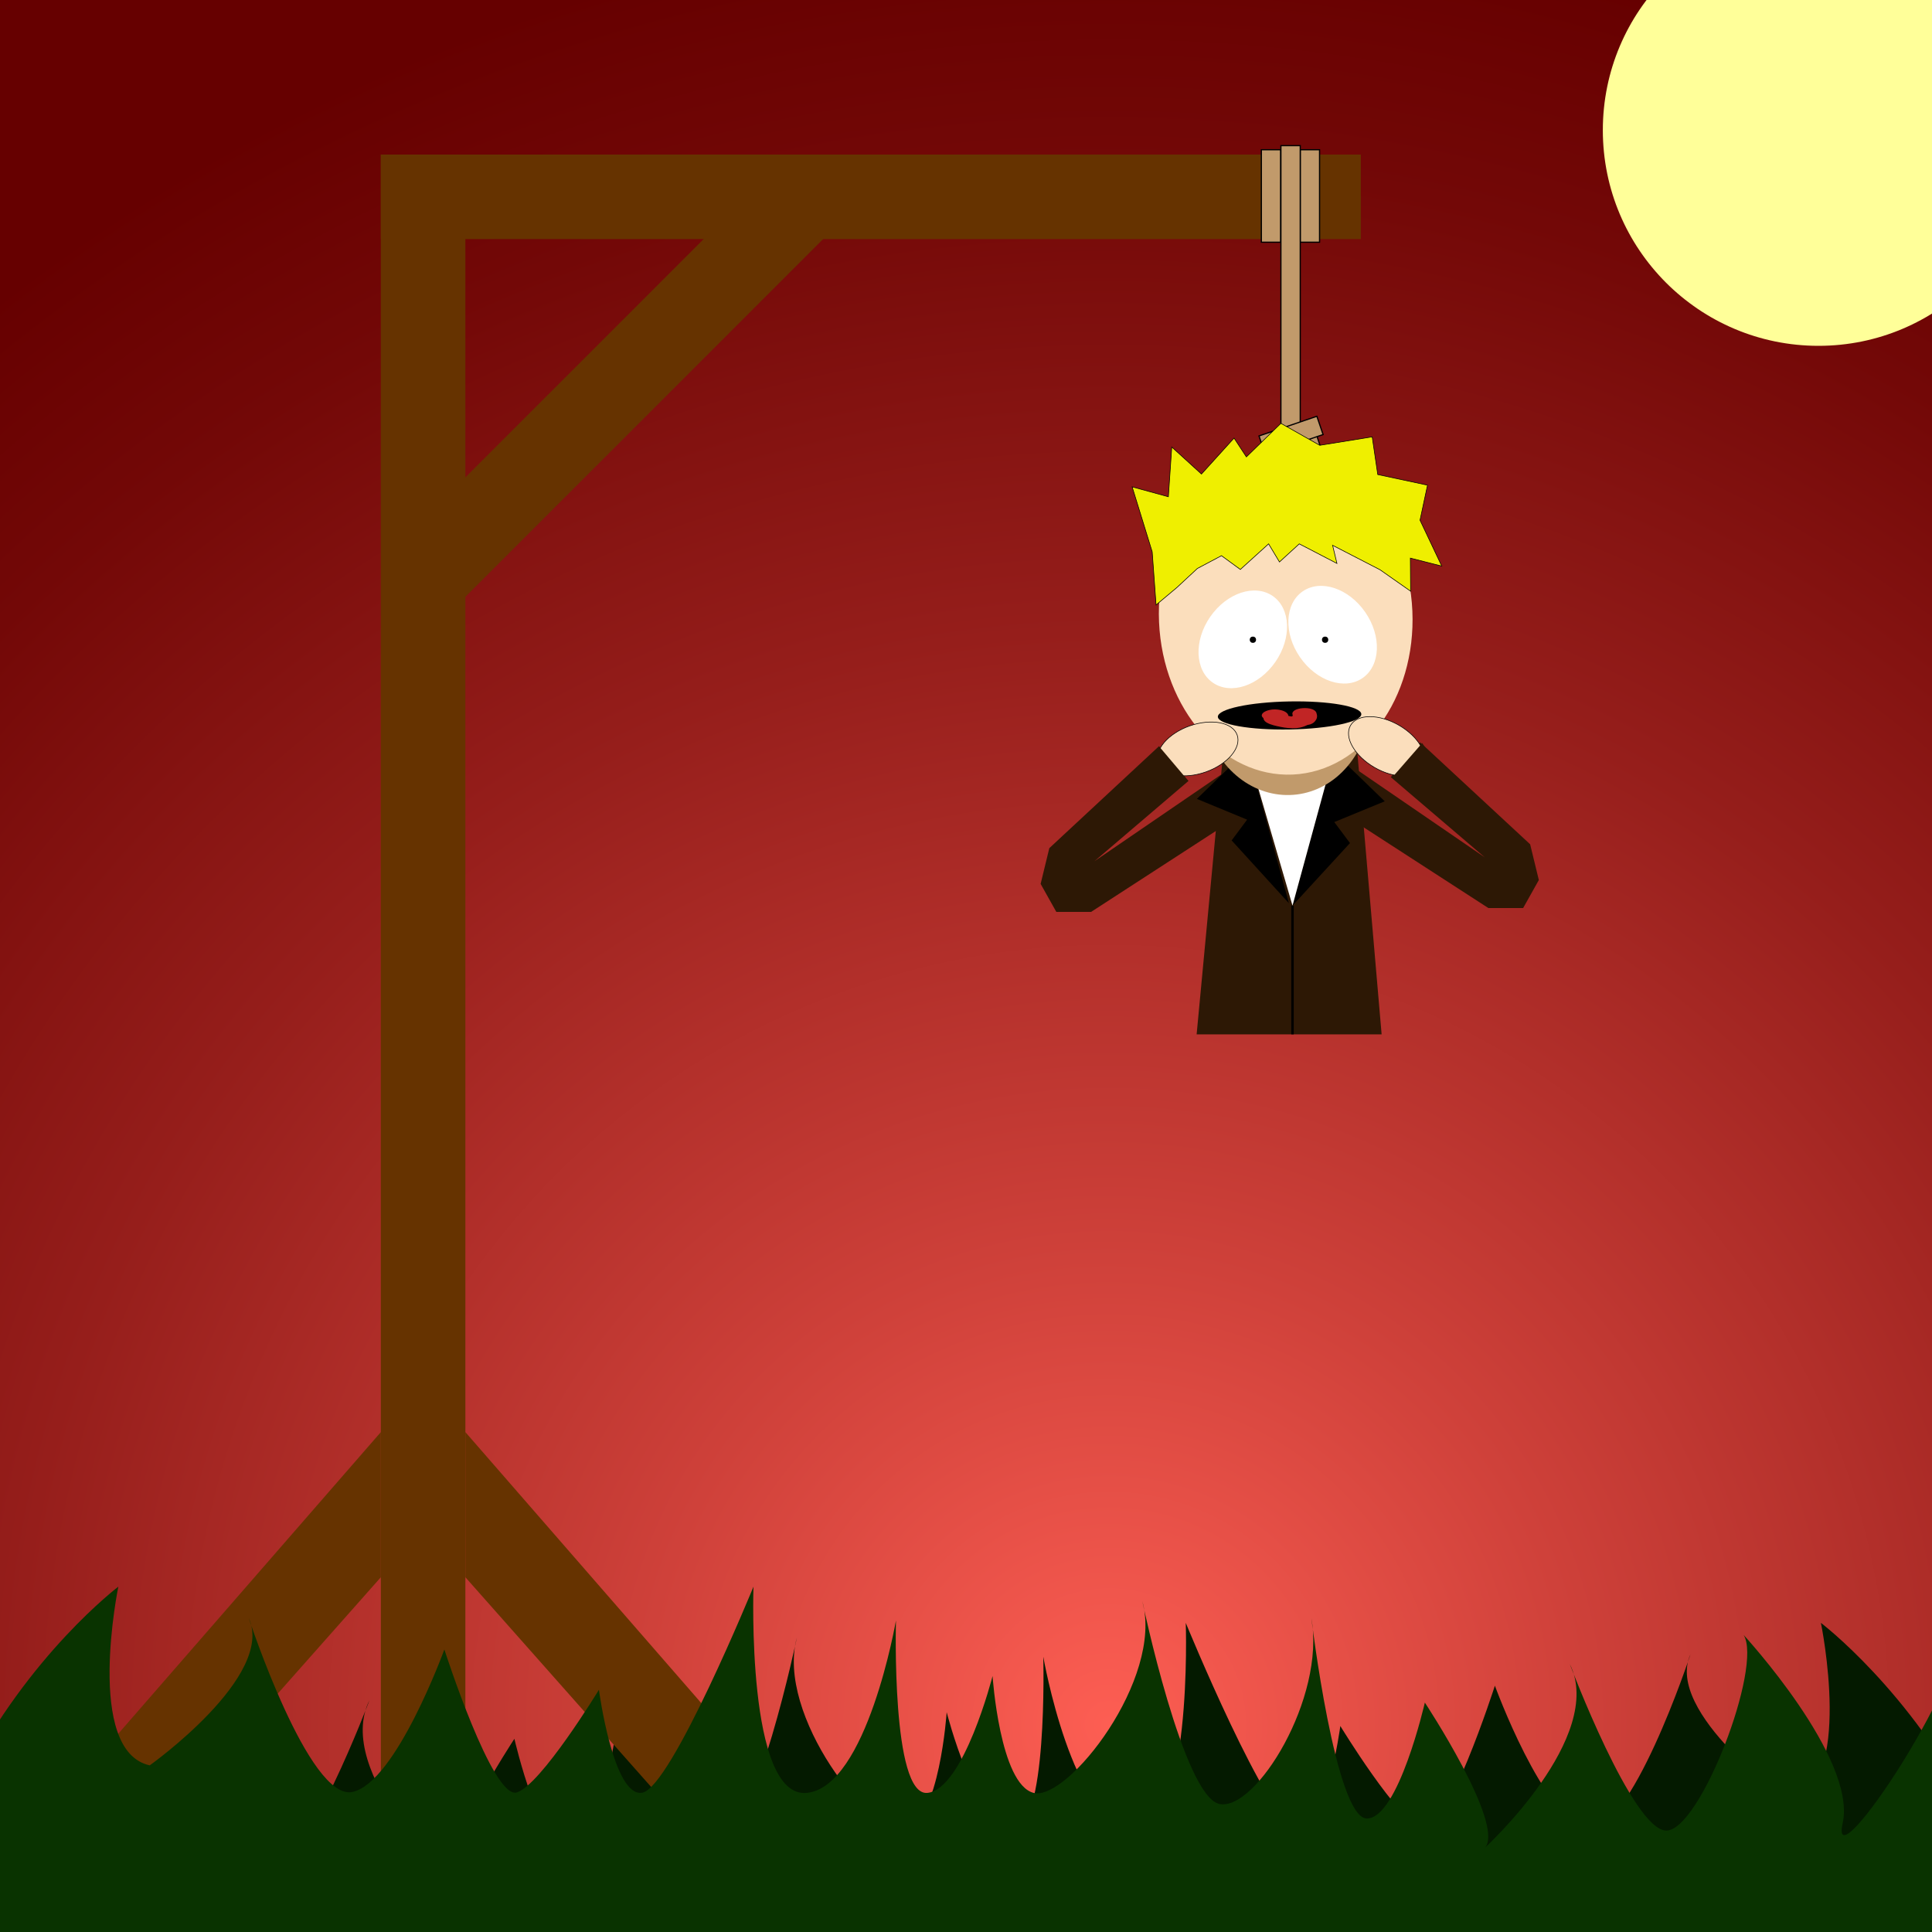 <?xml version="1.0" encoding="utf-8"?>
<!-- Generator: Adobe Illustrator 24.0.2, SVG Export Plug-In . SVG Version: 6.00 Build 0)  -->
<svg version="1.1" xmlns="http://www.w3.org/2000/svg" xmlns:xlink="http://www.w3.org/1999/xlink" x="0px" y="0px"
	 viewBox="0 0 800 800" style="enable-background:new 0 0 800 800;" xml:space="preserve">
<rect x="0" y="0" width="800" height="800" fill="#808080" stroke="none"/>
<style type="text/css">
	.st0{fill:url(#SVGID_1_);}
	.st1{fill:#041A00;}
	.st2{fill:#663300;}
	.st3{fill:#093300;}
	.st4{fill:#FFFF99;}
	.st5{fill:#C19A6B;stroke:#000000;stroke-width:0.5;stroke-miterlimit:10;}
	.st6{fill:#2D1805;}
	.st7{fill:#FFFFFF;}
	.st8{fill:#FFFFFF;stroke:#000000;stroke-miterlimit:10;}
	.st9{fill:none;stroke:#C19A6B;stroke-width:10;stroke-miterlimit:10;}
	.st10{fill:#C19A6B;stroke:#000000;stroke-width:0.5;stroke-miterlimit:10;}
	.st11{fill:#FBDEBC;}
	.st12{fill:#FBDEBC;stroke:#000000;stroke-width:0.25;stroke-miterlimit:10;}
	.st13{fill:#EFEF00;stroke:#000000;stroke-width:0.25;stroke-miterlimit:10;}
	.st14{fill:#C12525;}
</style>
<g id="Calque_1">
	
		<radialGradient id="SVGID_1_" cx="459.25" cy="85.599" r="749.787" gradientTransform="matrix(1 0 0 -1 0 799.999)" gradientUnits="userSpaceOnUse">
		<stop  offset="0" style="stop-color:#FFDB00"/>
		<stop  offset="0" style="stop-color:#FFC40F"/>
		<stop  offset="0" style="stop-color:#FD5E53"/>
		<stop  offset="0.258" style="stop-color:#CF413A"/>
		<stop  offset="0.604" style="stop-color:#961E1B"/>
		<stop  offset="0.862" style="stop-color:#730807"/>
		<stop  offset="1" style="stop-color:#660000"/>
	</radialGradient>
	<rect x="-322.5" y="-2" class="st0" width="1563.5" height="1432.8"/>
	<path class="st1" d="M817,751c-26-51-63-79-63-79s14,68-13,74c0,0-52-37-41-61c0,0-25,76-43,72s-38-59-38-59s-20,62.3-30,59.2
		s-34-42.5-34-42.5s-6,44.9-18,42.6S491,672,491,672s3,87.7-22,85.4S432,686,432,686s2,72.8-13,71.4S392,709,392,709
		s-3,44.8-17,48.4c-14,3.6-54-47.4-45-79.4c0,0-17,81-32,84s-44-44-38-77c0,0-10,83-23,83s-24-48-24-48s-33,50-25,60
		c0,0-50-46-35-76c0,0-26,69-40,69s-40-68-32-81c0,0-47,51-41,78s-56-66-49-86s-26,148-26,148h371h481V751z"/>
	<polygon class="st2" points="318.4,737.4 293.6,767 192.7,653.1 192.7,593 	"/>
	<polygon class="st2" points="32,737.4 56.8,767 157.7,653.1 157.7,593 	"/>
	<rect x="157.7" y="64" class="st2" width="35" height="703"/>
	<rect x="157.7" y="64" class="st2" width="405.8" height="35"/>
	
		<rect x="137.6" y="142.2" transform="matrix(0.707 -0.707 0.707 0.707 -38.121 227.409)" class="st2" width="235.7" height="35"/>
	<path class="st3" d="M-14,736c26-51,63-79,63-79s-14,68,13,74c0,0,52-37,41-61c0,0,25,76,43,72s38-59,38-59s20,62.3,30,59.2
		s34-42.5,34-42.5s6,44.9,18,42.6s46-85.3,46-85.3s-3,87.7,22,85.4s37-71.4,37-71.4s-2,72.8,13,71.4s27-48.4,27-48.4s3,44.8,17,48.4
		c14,3.6,54-47.4,45-79.4c0,0,17,81,32,84s44-44,38-77c0,0,10,83,23,83s24-48,24-48s33,50,25,60c0,0,50-46,35-76c0,0,26,69,40,69
		s40-68,32-81c0,0,47,51,41,78s56-66,49-86s26,148,26,148H467H-14V736z"/>
	<circle class="st4" cx="753" cy="53.9" r="89.3"/>
	<rect x="522.3" y="62" class="st5" width="8" height="38.3"/>
	<rect x="538.4" y="62" class="st5" width="8" height="38.3"/>
	<polygon class="st6" points="507,319.8 453.2,356.6 492.1,323.4 479.9,309 434.5,351.2 430.9,366 437.4,377.6 451.8,377.6 
		504.7,343.3 	"/>
	<polygon class="st6" points="561.1,318.2 614.8,355 575.9,321.8 588.1,307.4 633.6,349.6 637.2,364.4 630.7,376 616.3,376 
		563.3,341.7 	"/>
	<g>
		<polygon class="st6" points="506.5,311.6 562,311.1 572.1,428.3 495.5,428.3 		"/>
		<polygon points="516.4,310.6 495.6,330.8 516.4,339.4 510,348 533.7,374 		"/>
		<polygon points="552.5,311.6 573.4,331.8 552.5,340.4 559,349.1 535.2,375 		"/>
		<polygon class="st7" points="516.4,310.6 552.5,311.6 535.2,375 		"/>
		<line class="st8" x1="535.2" y1="375" x2="535.2" y2="428.3"/>
	</g>
	<rect x="530.4" y="60.3" class="st5" width="8" height="144.9"/>
	<path class="st9" d="M540.3,205.2c89.9,165.8-110.4,151.4-9.5,0"/>
	
		<rect x="521.8" y="199.9" transform="matrix(0.947 -0.322 0.322 0.947 -37.184 182.832)" class="st10" width="25.3" height="8"/>
	
		<rect x="521.7" y="192" transform="matrix(0.947 -0.322 0.322 0.947 -34.652 182.376)" class="st10" width="25.3" height="8"/>
	
		<rect x="521.7" y="184.2" transform="matrix(0.947 -0.322 0.322 0.947 -32.141 181.97)" class="st10" width="25.3" height="8"/>
	
		<rect x="521.8" y="176.3" transform="matrix(0.947 -0.322 0.322 0.947 -29.587 181.578)" class="st10" width="25.3" height="8"/>
	
		<ellipse transform="matrix(0.999 -4.409450e-02 4.409450e-02 0.999 -10.741 23.725)" class="st11" cx="532.4" cy="255.3" rx="52.5" ry="65.5"/>
	
		<ellipse transform="matrix(0.943 -0.334 0.334 0.943 -75.087 183.157)" class="st12" cx="495.7" cy="310.2" rx="17.3" ry="10.1"/>
	<ellipse transform="matrix(0.5 -0.866 0.866 0.5 19.508 651.805)" class="st12" cx="574.2" cy="309" rx="10.1" ry="17.3"/>
	<polygon class="st13" points="478.7,250.5 477.1,228.5 468.8,201.6 483.8,205.7 485.2,185.1 497.5,196.3 511,181.4 516.1,189.2 
		530.4,175.3 546.5,184.4 568.2,180.9 570.5,196.5 591.1,200.9 588,215.4 597,234.4 584,231.1 584.1,244.8 571.4,235.9 551.8,225.8 
		553.6,233.3 538,225.2 529.8,232.7 525.3,225.2 513.6,235.8 505.8,230.1 495.8,235.4 487.3,243.3 	"/>
	<g>
		
			<ellipse transform="matrix(1 -1.844591e-02 1.844591e-02 1 -5.373 9.899)" cx="533.9" cy="296.2" rx="29.7" ry="5.8"/>
		<path class="st14" d="M545.1,295.2c-0.9-3.1-10.8-2.4-9.9,0.7c0.1,0.2,0.1,0.4,0.1,0.5c-0.1,0.1-0.3,0.2-0.5,0.3
			c-0.3-0.1-0.6-0.1-1-0.2c-0.1,0-0.2,0-0.3-0.1c-0.1-0.5-0.3-0.9-0.8-1.3c-1.2-1-3.6-1.5-5.9-1.3c-2.6,0.3-4.6,1.4-4.3,2.7
			c0.1,0.3,0.3,0.6,0.7,0.9c0,0.1,0,0.2,0,0.3c0.2,0.6,0.7,1.2,1.5,1.6c1.4,0.8,3.6,1.3,5.6,1.7c2,0.4,4.4,0.7,6.6,0.5
			c2-0.2,3.2-0.7,4.5-1.3c0.6-0.1,1.3-0.3,1.3-0.3c1-0.4,1.6-0.9,2-1.5C545.5,297.4,545.5,296.3,545.1,295.2z"/>
	</g>
	<g>
		
			<ellipse transform="matrix(0.823 -0.569 0.569 0.823 -51.663 360.257)" class="st7" cx="551.5" cy="262.9" rx="16.4" ry="21.8"/>
		
			<ellipse transform="matrix(0.569 -0.823 0.823 0.569 3.966 537.284)" class="st7" cx="514.3" cy="264.9" rx="21.8" ry="16.4"/>
		<circle cx="518.8" cy="264.9" r="1.3"/>
		<circle cx="548.7" cy="264.9" r="1.3"/>
	</g>
	<polygon class="st6" points="479.9,309 492.1,323.4 479.9,323.4 475.5,318.8 	"/>
	<polygon class="st6" points="576.5,321.9 588.9,307.7 597,320 586.9,324.8 	"/>
</g>
<g id="Calque_2">
</g>
</svg>
